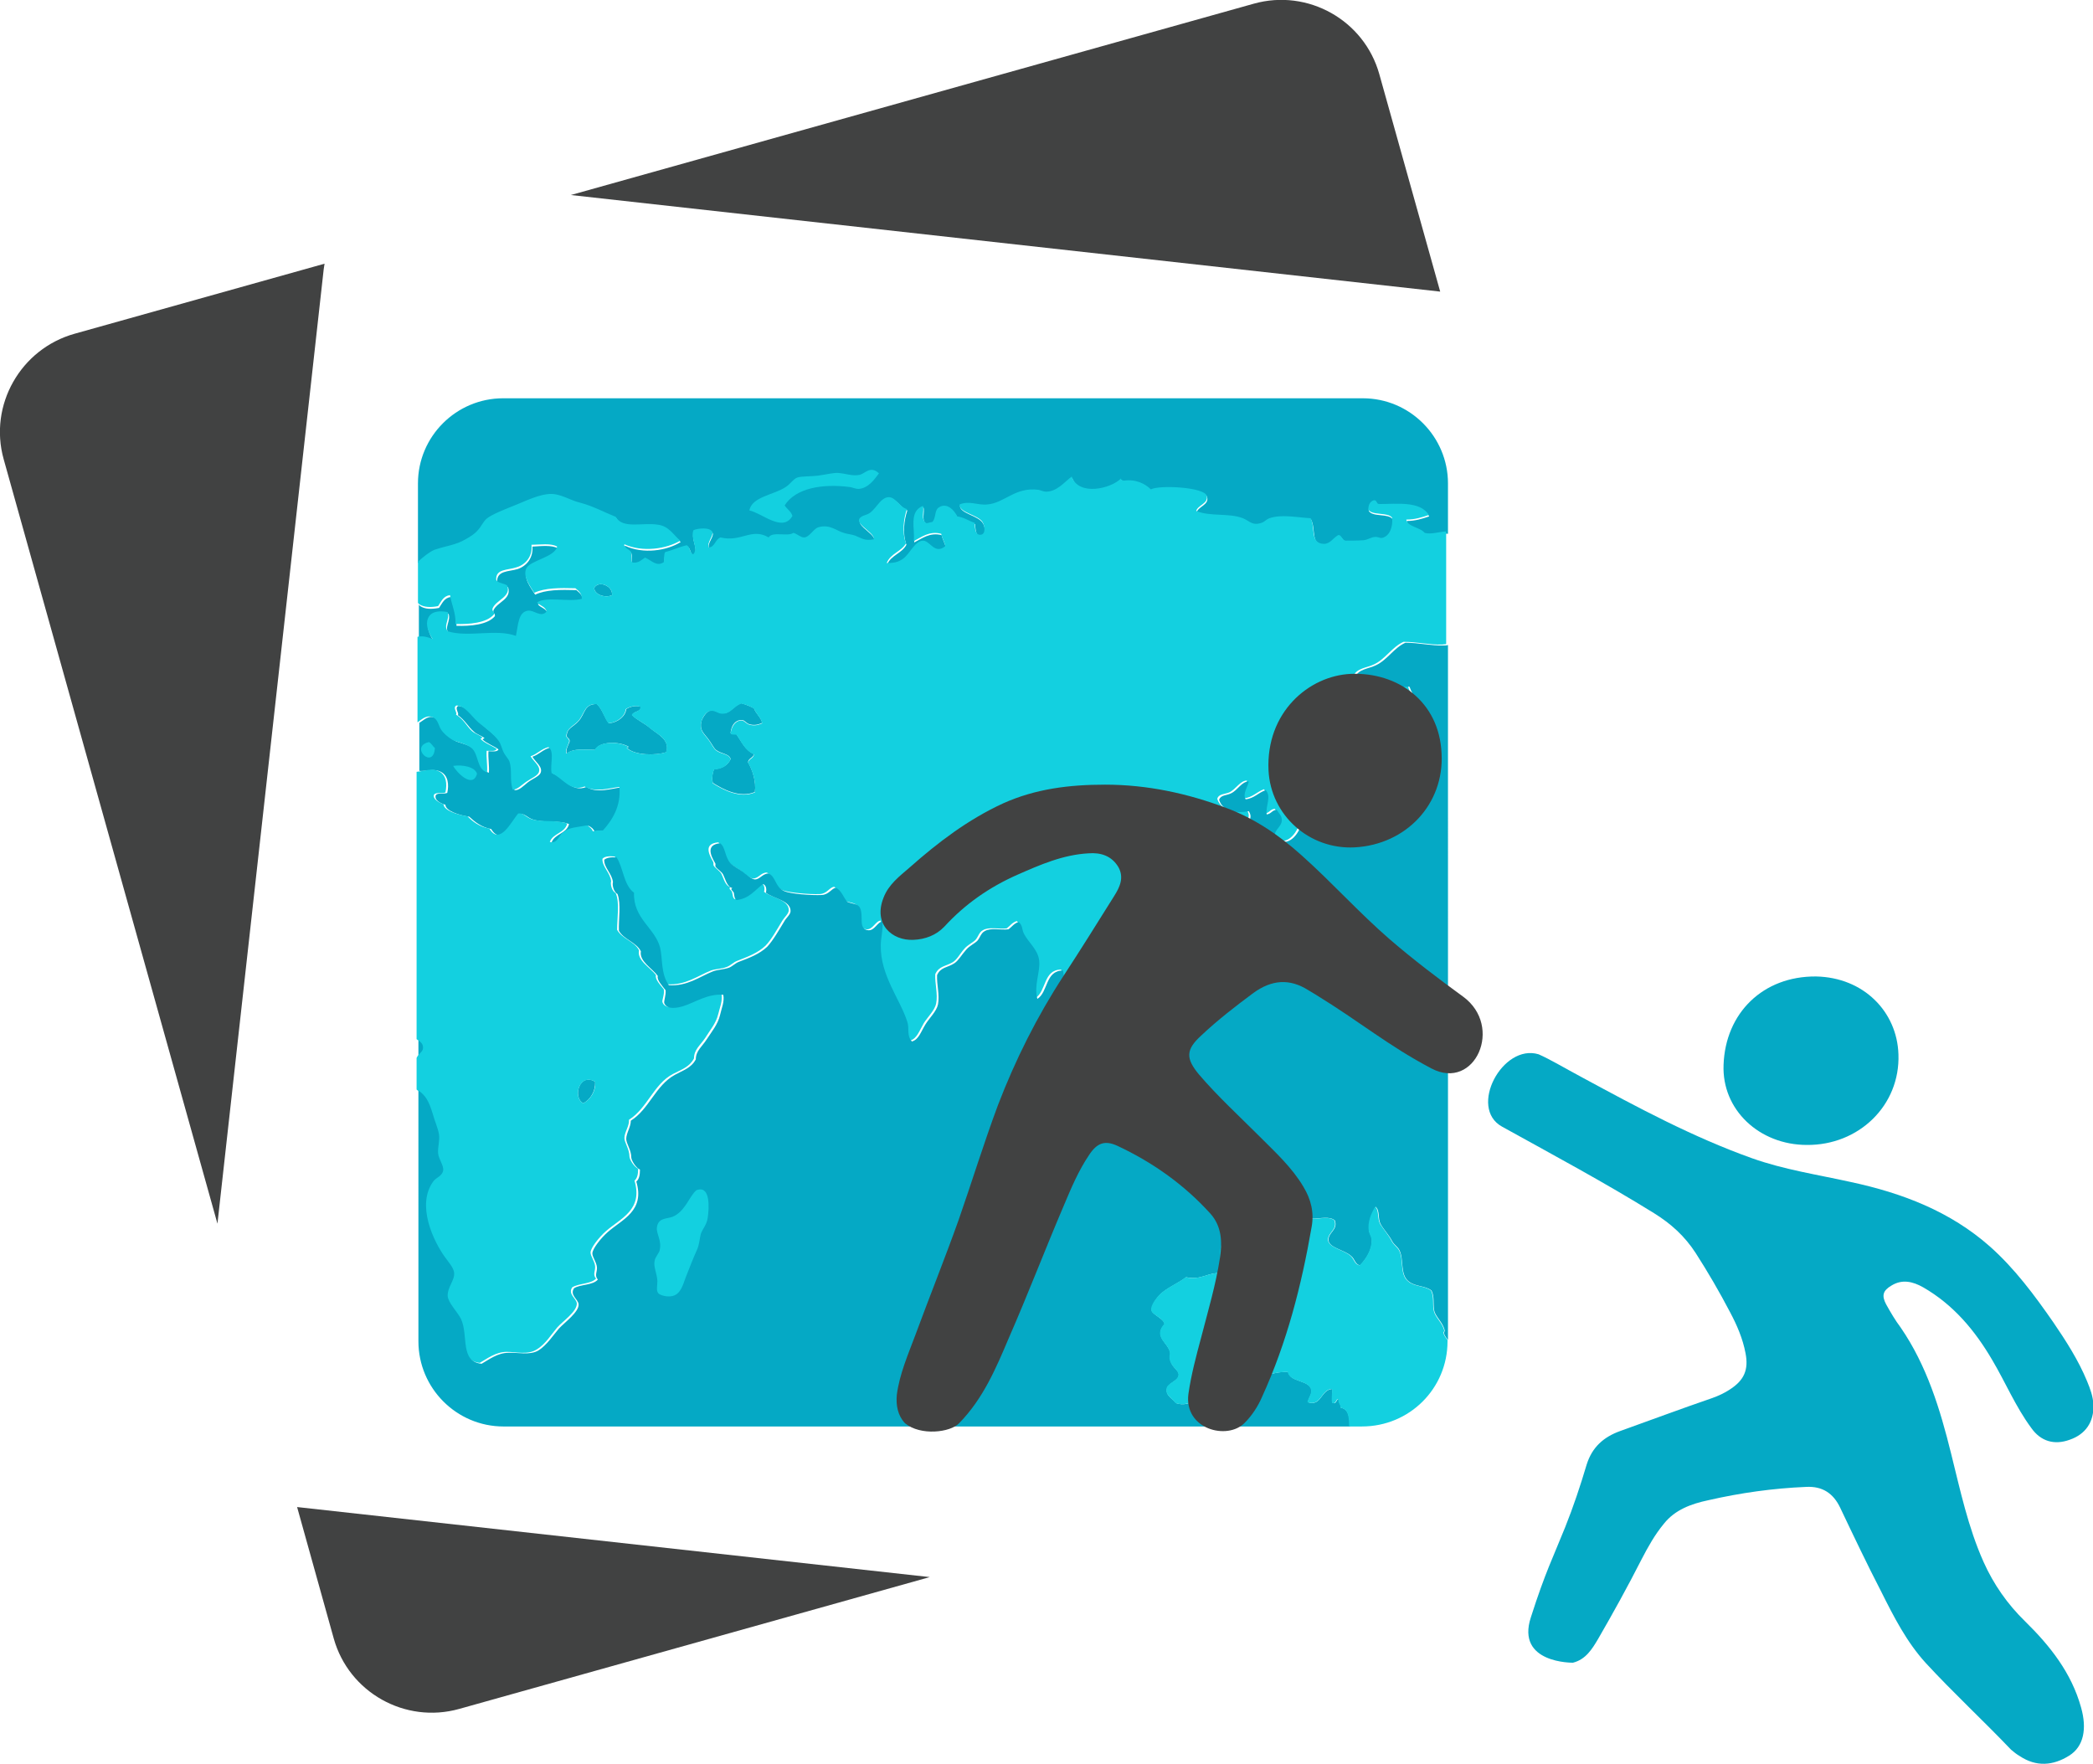<svg xmlns="http://www.w3.org/2000/svg" version="1.1" id="Layer_1" x="0px" y="0px" viewBox="0 0 457.2 385.3">
                                    <g>
                                        <g>
                                            <g id="logo">
                                                <g>
                                                    <g>
                                                        <path className="st0" fill="#414242" d="M314.6,63.7l-13.3-47.5c-3.3-11.8-15.6-18.7-27.4-15.4L124.7,42.6L314.6,63.7z"/>
                                                    </g>
                                                    <g>
                                                        <path className="st0" fill="#414242" d="M70.7,58.9c0.1-0.5,0.1-0.9,0.2-1.3L16.3,72.9C4.5,76.2-2.5,88.5,0.8,100.3l46.7,167L70.7,58.9z"/>
                                                    </g>
                                                    <g>
                                                        <path className="st0" fill="#414242"  d="M64.9,329.2l8,28.7c3.3,11.8,15.6,18.7,27.4,15.4l102.8-28.8L64.9,329.2z"/>
                                                    </g>
                                                </g>
                                                <g>
                                                    <g>
                                                        <g>
                                                            <path className="st1" fill="#05A9C5" d="M96.3,168.6c1.6,0.8,1.8,2.8,1.4,4.6c-0.7,0.3-2.1-0.1-2.5,0.5c-0.4,1.1,1.1,1.8,2.1,2.1
                                                        c0,1.3,3,2.3,5.2,2.6c1.3,1.2,2.7,2.3,4.8,2.7c2.3,3.8,4.8-1.6,6.3-3.3c1.1-0.1,1.7,0.9,2.8,1.2c2.4,0.8,5.5,0.1,7.9,1
                                                        c-0.5,2.1-3.1,2.1-3.8,4c1.6,0.6,2-1.3,2.9-2.1c1.4-1,3.2-1,5.2-1.5c0.6,0.3,1.1,0.7,1.3,1.3c0.6-0.2,1.3-0.3,2.2-0.2
                                                        c2-2.2,4-5.3,3.6-9.5c-2,0.2-5.3,1.4-7.6-0.1c-3.2,1.3-4.9-2-7.2-2.9c-0.4-1.8,0.7-4.8-0.7-5.7c-1.6,0.4-2.4,1.5-3.9,2
                                                        c0.7,1.2,2.3,2.2,1.8,3.5c-0.3,0.8-1.8,1.3-2.8,2.1c-1,0.8-1.9,1.8-2.9,1.7c-0.7-2.1-0.1-4.3-0.7-6.1
                                                        c-0.2-0.6-0.9-1.3-1.2-1.9c-0.5-1-0.6-2-1.2-2.7c-1-1.3-2.9-2.6-4.4-4c-1.6-1.4-2.8-3.6-4.8-3.7c-0.9,0.5,0.3,1.6-0.1,2
                                                        c1.6,1.1,2.2,2.5,3.5,3.6c0.6,0.6,1.5,0.8,2.3,1.4c0.1,0.1-0.4,0.2-0.4,0.3c0.7,0.8,2.6,1.5,3.5,2.2c-0.3,0.6-1.3,0.4-2.2,0.4
                                                        c-0.1,1.6,0.2,3,0.1,4.7c-2.3-0.7-1.8-4-3.4-5.3c-1.2-1-3.3-1.2-4.2-1.8c-1-0.6-2-1.6-2.5-2.3c-0.6-1-0.8-2.7-2.5-2.8
                                                        c-1,0-1.8,0.8-2.6,1.3v10.5C93.4,168.5,94.7,167.8,96.3,168.6z"/>
                                                            <path className="st1" fill="#05A9C5" d="M92.8,228.9c0.1-1-0.6-1.4-1.4-2v4.1c0,0,0,0,0,0C91.7,230.3,92.8,229.6,92.8,228.9z"/>
                                                            <path className="st1" fill="#05A9C5" d="M95,120.4c2.5-0.9,4.6-1,6.8-2.3c0.9-0.5,1.9-1.1,2.6-1.9c0.7-0.7,1.1-1.9,2-2.6c1.3-1,4.5-2.2,6.6-3.1
                                                        c2.4-1,5-2.2,7.2-2.3c2.4-0.1,4.4,1.3,6.6,1.9c3,0.7,5.5,2.2,7.8,3.1c1.5,2.7,5.8,1.2,9.1,1.7c2.5,0.4,3.5,2.3,5,3.5
                                                        c-3,1.9-8.2,2.7-12.2,0.8c-0.3,0.6,1,1.1,1.4,1.6c0.3,0.7-0.2,1.9,0.4,2.4c1.4,0.1,1.9-0.6,2.7-1.1c1.3,0.4,2.5,2.1,4.1,1
                                                        c0.1-0.8,0-1.7,0.3-2.2c1.7-0.4,3.1-1.1,4.7-1.5c0.8,0.3,0.6,1.6,1.4,2c1.3-1.3-0.7-3.6,0.1-5.3c0.9-0.4,3.6-0.8,4.1,0.4
                                                        c0.2,0.9-1.3,2.2-0.8,3.4c1.4-0.2,1.4-1.8,2.6-2.2c4.5,1.2,6.8-2.1,10.5,0c0.8-1.4,4.1-0.1,5.4-1c0.7,0.3,1.5,1.1,2.3,1
                                                        c1.2,0,2-1.8,3.1-2.2c2.5-0.8,4.1,0.8,5.6,1.2c0.9,0.2,1.7,0.3,2.5,0.6c1.5,0.6,2.1,1.2,4.1,0.8c0.3-1.8-6.1-4-1.6-5.4
                                                        c2-0.6,2.9-3.8,4.8-3.8c1.7,0,2.4,2,4,2.6c-0.7,2.1-1.1,5-0.2,7.5c-1,1.9-3.4,2.3-4.2,4.3c1.5,0,2.5-0.3,3.5-0.9
                                                        c1.6-1.1,2.6-4.1,4.5-4c1.5,0,2.4,3.1,4.8,1.2c-0.2-1-0.7-1.7-0.9-2.7c-2.6-0.7-4.4,0.8-6,1.6c0.4-3.1-1.1-6.5,2-7.7
                                                        c0.4,1-0.6,3,0.8,3.8c0.5,0,0.9-0.1,1.3-0.3c0.8-1,0.4-2.4,1.3-3.1c1.7-1.3,3.4,0.7,4.1,1.9c1.5,0.3,2.4,1,3.8,1.4
                                                        c0.1,1.1,0.1,2.8,1.4,2.6c1.1-0.2,0.8-2,0.3-2.8c-1-1.7-5-2.1-5-3.8c2.1-1,3.9,0.1,6,0c3.9-0.3,6-3.9,11.3-3.2
                                                        c0.5,0.1,1.1,0.4,1.6,0.4c2.4,0,4.1-2.2,5.6-3.3c1.5,4.3,8.5,2.7,10.8,0.4c-0.1,0.4,0.3,0.4,0.6,0.5c2.6-0.5,4.7,0.6,5.9,1.9
                                                        c1.8-1,11.8-0.5,12.2,1.4c0.4,1.7-1.9,2-2.3,3.3c3,1.3,7.2,0.4,10.2,1.6c1.5,0.6,2,1.6,4.1,1c0.6-0.2,1.1-0.8,1.7-1
                                                        c2.7-0.9,5.7-0.2,9,0c1.1,2.1-0.2,5.5,2.9,5.6c1.4,0,1.9-1.3,3.1-1.9c0.7-0.2,0.8,1,1.6,1.2c0.1,0,3.2-0.1,4-0.1
                                                        c0.8-0.1,1.7-0.6,2.4-0.7c0.6,0,1.3,0.3,1.6,0.2c1.8-0.4,2.4-2.8,2.2-4.4c-0.9-1.3-4.4-0.4-5.2-1.8c-0.1-1.1,0.4-1.7,1.1-2
                                                        c0.9-0.1,0.5,0.9,1.3,0.8c3.9,0,9.1-0.7,10.8,2.4c-1.5,0.5-3,1-4.9,1c0.1,1.4,3.1,1.7,4,2.9c1.4,0.4,3.4-0.3,5-0.1v-11
                                                        c0-10.2-8.3-18.6-18.6-18.6H109.9c-10.2,0-18.6,8.3-18.6,18.6V123C92.5,121.9,94,120.8,95,120.4z"/>
                                                            <path className="st1" fill="#05A9C5" d="M94.7,140c-0.7-1.1-2-3.5-0.6-5.2c0.8-0.9,2.3-1.1,3.9-0.7c0.5,1.6-1,2.9,0,4.2c4.5,1.4,10.5-0.6,14.9,1
                                                        c0.5-2.4,0.5-5.2,2.6-5.5c1.5-0.2,2.9,1.6,4.1,0.2c-0.2-1.1-1.5-1.2-2.1-2c2.2-1.4,7,0,9.8-0.8c0-1.2-0.7-1.7-1.4-2.3
                                                        c-3.5-0.1-6.7-0.1-9,1c-0.9-1.5-2.7-3.6-1.7-5.4c0.9-1.7,6.2-2.4,6.7-4.7c-1.3-0.8-3.8-0.5-5.6-0.4c0.2,2.4-1.2,4.2-3.2,4.9
                                                        c-2,0.6-4.6,0.3-4.5,2.8c0.5,0.7,1.8,0.7,2.4,1.2c0.8,2.6-2.4,3.2-3.2,5c-0.2,0.7,0.4,0.6,0.3,1.3c-1.6,1.9-5.4,2.2-8.4,2.1
                                                        c0.2-2.4-0.7-4.1-1.2-6.3c-1.5,0.2-1.9,1.4-2.6,2.4c-1.7,0.3-3,0.3-4.1-0.4c-0.1-0.1-0.2-0.2-0.3-0.3v7.4
                                                        C92.2,139.3,93.3,139.4,94.7,140z"/>
                                                            <path className="st1" fill="#05A9C5" d="M127.4,241c1.6-0.8,2.7-2.7,2.6-4.7C126.6,234.2,125,239.7,127.4,241z"/>
                                                            <path className="st1" fill="#05A9C5" d="M133.7,130c0.2-2-2.9-3.3-3.9-1.6C129.8,129.9,132.2,130.7,133.7,130z"/>
                                                            <path className="st1" fill="#05A9C5" d="M161.9,153.6c-1.6,0.5-2.2,2.1-3.9,2.2c-1.2,0-1.7-0.8-2.8-0.6c-0.9,0.2-1.7,1.5-2,2.4
                                                        c-0.4,1.9,0.5,2.5,1.5,3.8c0.7,0.9,1.2,2,1.7,2.4c1.1,0.9,2.9,0.8,3.2,2c-0.6,1.3-1.8,2.1-3.6,2.2c-0.4,0.8-0.5,1.9-0.3,3
                                                        c2.2,1.4,5.9,3.4,9.2,2c0.3-2.3-0.5-4.8-1.5-6.5c0.1-0.9,1.1-0.9,1.3-1.8c-1.9-0.8-2.7-2.7-3.8-4.3c-0.5-0.1-1.3,0.1-1.3-0.4
                                                        c0.2-1.7,1.1-2.8,2.5-2.7c0.6,0,0.9,0.7,1.6,0.9c1.1,0.3,1.9,0.1,2.8-0.3c-0.3-1.3-1.4-2-1.8-3.2
                                                        C163.9,154.3,163,153.9,161.9,153.6z"/>
                                                            <path className="st1" fill="#05A9C5" d="M142.1,159.1c-1.4-1.2-3.1-1.9-4-2.9c0.3-0.9,1.9-0.6,1.9-1.8c-1.1-0.4-2.5,0-3.2,0.5
                                                        c-0.2,1.6-1.8,2.9-3.8,3.1c-1-1.3-1.4-3.1-2.6-4.2c-2.8-0.1-2.6,2.2-4,3.7c-1.1,1.3-2.6,1.5-2.6,3.3c0.1,0.5,0.8,0.5,0.6,1.3
                                                        c-0.3,0.7-0.9,1.8-0.6,2.5c1.6-1.2,3.7-0.8,6.2-0.8c1-1.9,5.2-1.9,7.3-0.7c0,0.2-0.3,0.1-0.3,0.3c1.6,1.6,6.2,1.7,8.6,0.9
                                                        C146.3,161.5,143.8,160.5,142.1,159.1z"/>
                                                            <path className="st2" fill="#13D0E0" d="M311.2,116.4c-0.9-1.2-3.9-1.4-4-2.9c1.9,0,3.4-0.5,4.9-1c-1.8-3.1-7-2.4-10.8-2.4c-0.8,0-0.4-1-1.3-0.8
                                                        c-0.7,0.3-1.1,0.9-1.1,2c0.8,1.4,4.3,0.5,5.2,1.8c0.2,1.7-0.4,4-2.2,4.4c-0.4,0.1-1-0.3-1.6-0.2c-0.7,0-1.5,0.6-2.4,0.7
                                                        c-0.8,0.1-3.9,0.1-4,0.1c-0.8-0.2-0.9-1.4-1.6-1.2c-1.1,0.6-1.7,1.9-3.1,1.9c-3.1-0.1-1.8-3.5-2.9-5.6c-3.3-0.2-6.3-0.9-9,0
                                                        c-0.6,0.2-1.1,0.8-1.7,1c-2.1,0.7-2.6-0.4-4.1-1c-3.1-1.2-7.2-0.3-10.2-1.6c0.4-1.3,2.7-1.6,2.3-3.3
                                                        c-0.5-1.9-10.4-2.4-12.2-1.4c-1.2-1.2-3.3-2.3-5.9-1.9c-0.3-0.1-0.7-0.1-0.6-0.5c-2.3,2.3-9.3,3.9-10.8-0.4
                                                        c-1.6,1.2-3.2,3.3-5.6,3.3c-0.5,0-1.2-0.3-1.6-0.4c-5.2-0.7-7.4,2.9-11.3,3.2c-2,0.2-3.9-0.9-6,0c-0.1,1.8,3.9,2.2,5,3.8
                                                        c0.5,0.8,0.8,2.6-0.3,2.8c-1.3,0.2-1.3-1.4-1.4-2.6c-1.3-0.4-2.3-1.2-3.8-1.4c-0.6-1.3-2.3-3.2-4.1-1.9
                                                        c-0.9,0.7-0.5,2.1-1.3,3.1c-0.4,0.1-0.8,0.2-1.3,0.3c-1.4-0.8-0.4-2.8-0.8-3.8c-3.1,1.3-1.7,4.7-2,7.7c1.6-0.8,3.4-2.3,6-1.6
                                                        c0.2,1,0.7,1.7,0.9,2.7c-2.3,1.9-3.3-1.1-4.8-1.2c-1.9,0-2.9,2.9-4.5,4c-1,0.7-2,0.9-3.5,0.9c0.8-2.1,3.2-2.5,4.2-4.3
                                                        c-0.9-2.5-0.5-5.4,0.2-7.5c-1.7-0.5-2.4-2.6-4-2.6c-2,0.1-2.9,3.2-4.8,3.8c-4.6,1.4,1.8,3.6,1.6,5.4c-2,0.4-2.6-0.2-4.1-0.8
                                                        c-0.8-0.3-1.6-0.3-2.5-0.6c-1.5-0.4-3.1-2-5.6-1.2c-1.1,0.4-1.9,2.2-3.1,2.2c-0.7,0-1.5-0.8-2.3-1c-1.2,0.9-4.6-0.4-5.4,1
                                                        c-3.7-2.2-6,1.1-10.5,0c-1.2,0.4-1.2,2.1-2.6,2.2c-0.4-1.2,1.1-2.5,0.8-3.4c-0.5-1.1-3.2-0.8-4.1-0.4
                                                        c-0.8,1.7,1.2,4.1-0.1,5.3c-0.8-0.4-0.6-1.6-1.4-2c-1.7,0.4-3.1,1.1-4.7,1.5c-0.3,0.5-0.2,1.4-0.3,2.2c-1.6,1.1-2.8-0.5-4.1-1
                                                        c-0.8,0.5-1.3,1.2-2.7,1.1c-0.5-0.4-0.1-1.7-0.4-2.4c-0.4-0.5-1.7-1-1.4-1.6c4,1.8,9.2,1,12.2-0.8c-1.5-1.2-2.4-3.2-5-3.5
                                                        c-3.3-0.5-7.6,1-9.1-1.7c-2.3-0.9-4.8-2.3-7.8-3.1c-2.2-0.5-4.2-2-6.6-1.9c-2.2,0.1-4.8,1.3-7.2,2.3c-2.2,0.9-5.4,2.1-6.6,3.1
                                                        c-0.8,0.7-1.2,1.8-2,2.6c-0.7,0.8-1.7,1.4-2.6,1.9c-2.2,1.3-4.2,1.4-6.8,2.3c-1,0.4-2.4,1.5-3.6,2.6v9
                                                        c0.1,0.1,0.2,0.2,0.3,0.3c1.1,0.7,2.5,0.7,4.1,0.4c0.7-1,1.1-2.2,2.6-2.4c0.4,2.2,1.3,4,1.2,6.3c3,0.1,6.8-0.2,8.4-2.1
                                                        c0.2-0.6-0.5-0.6-0.3-1.3c0.8-1.9,4.1-2.5,3.2-5c-0.7-0.5-2-0.5-2.4-1.2c-0.2-2.5,2.5-2.1,4.5-2.8c2-0.6,3.5-2.5,3.2-4.9
                                                        c1.8,0,4.3-0.4,5.6,0.4c-0.5,2.3-5.8,3-6.7,4.7c-0.9,1.8,0.8,3.9,1.7,5.4c2.3-1.1,5.6-1.1,9-1c0.7,0.6,1.4,1.1,1.4,2.3
                                                        c-2.8,0.8-7.7-0.6-9.8,0.8c0.6,0.7,1.9,0.9,2.1,2c-1.3,1.4-2.7-0.4-4.1-0.2c-2.1,0.3-2.1,3.1-2.6,5.5
                                                        c-4.4-1.6-10.4,0.4-14.9-1c-1-1.3,0.5-2.6,0-4.2c-1.6-0.3-3.1-0.2-3.9,0.7c-1.4,1.7-0.1,4.1,0.6,5.2c-1.4-0.6-2.4-0.7-3.3-0.5
                                                        v18.7c0.8-0.6,1.6-1.3,2.6-1.3c1.8,0.1,1.9,1.8,2.5,2.8c0.5,0.8,1.5,1.7,2.5,2.3c0.9,0.5,3,0.8,4.2,1.8
                                                        c1.6,1.3,1.1,4.7,3.4,5.3c0.1-1.7-0.2-3.1-0.1-4.7c0.9,0,1.9,0.2,2.2-0.4c-1-0.7-2.9-1.4-3.5-2.2c-0.1-0.1,0.4-0.2,0.4-0.3
                                                        c-0.7-0.6-1.6-0.8-2.3-1.4c-1.2-1.1-1.8-2.6-3.5-3.6c0.4-0.4-0.8-1.5,0.1-2c2,0.1,3.2,2.3,4.8,3.7c1.6,1.3,3.4,2.6,4.4,4
                                                        c0.6,0.8,0.7,1.8,1.2,2.7c0.3,0.6,1,1.3,1.2,1.9c0.6,1.8,0,4,0.7,6.1c1,0,1.9-1,2.9-1.7c1-0.7,2.5-1.3,2.8-2.1
                                                        c0.5-1.3-1.1-2.3-1.8-3.5c1.5-0.5,2.3-1.6,3.9-2c1.4,0.9,0.3,3.9,0.7,5.7c2.3,0.9,4,4.2,7.2,2.9c2.4,1.4,5.6,0.3,7.6,0.1
                                                        c0.4,4.2-1.6,7.3-3.6,9.5c-0.8,0-1.5,0-2.2,0.2c-0.2-0.6-0.7-1-1.3-1.3c-2.1,0.4-3.9,0.4-5.2,1.5c-0.9,0.7-1.3,2.6-2.9,2.1
                                                        c0.7-1.9,3.3-1.9,3.8-4c-2.5-0.9-5.6-0.2-7.9-1c-1.1-0.4-1.7-1.4-2.8-1.2c-1.5,1.7-4,7.1-6.3,3.3c-2.2-0.4-3.6-1.5-4.8-2.7
                                                        c-2.2-0.3-5.2-1.3-5.2-2.6c-1-0.4-2.4-1.1-2.1-2.1c0.4-0.6,1.8-0.2,2.5-0.5c0.4-1.9,0.2-3.8-1.4-4.6c-1.6-0.8-2.9-0.1-4.9,0.1
                                                        V227c0.8,0.5,1.5,1,1.4,2c0,0.7-1.1,1.3-1.4,2.1c0,0,0,0,0,0v6.9c1.6,1.2,2.3,2.4,3.1,5c0.4,1.5,1.3,3.3,1.4,4.6
                                                        c0.2,1.3-0.3,2.8-0.2,4.1c0.2,1.3,1.4,2.7,1.1,3.8c-0.2,1.1-1.5,1.4-2.1,2.3c-3.9,5.2,0.1,13.3,2.5,16.6c0.7,1,1.9,2.3,2,3.4
                                                        c0.2,1.6-1.5,3.2-1.4,5.1c0.1,1.5,2.1,3.4,2.9,5c1.7,3.7-0.2,9.3,4.5,9.8c1.6-0.9,3.5-2.4,5.9-2.4c2,0,4.6,0.7,6.5-0.5
                                                        c1.9-1.1,3.3-3.4,4.5-4.8c1.1-1.3,4.4-3.5,4.3-5.3c-0.1-1.1-2-2-1-3.5c1.5-0.9,4.1-0.7,5.2-1.9c-0.8-0.9-0.1-1.7-0.2-2.7
                                                        c-0.1-1.1-1-2.2-1-3c0-1,1.9-3.4,3.4-4.7c3.2-2.8,8.1-4.6,6.2-11c0.6-0.5,0.8-1.4,0.8-2.6c-1-0.5-1.9-2.1-1.9-2.7
                                                        c0-1.6-1.1-3-1.1-4c0-1.3,1.1-2.6,1-4c4-2.5,5.4-7.8,9.6-10c1.9-1,3.6-1.5,4.6-3.4c0-1.9,1.3-2.8,2.4-4.4
                                                        c1.1-1.8,2.4-3.2,2.9-5.3c0.3-1.3,1-2.9,0.7-4.4c-3.3-0.3-6.1,1.8-8.8,2.5c-1.1,0.3-3.5,1-4.1-0.7c-0.1-0.5,0.5-1.7,0.3-2.8
                                                        c-0.7-0.9-2-2.2-1.7-3.1c-1.3-1.7-4.2-3.2-3.7-5.4c-1-2-3.7-2.5-4.8-4.5c0-2.5,0.6-6-0.3-8c-0.9-0.5-1.2-2-1-2.6
                                                        c-0.2-1.9-2-3.2-1.9-4.9c0.5-0.6,1.6-0.6,2.7-0.5c1.5,2.4,1.5,6,3.8,7.7c-0.2,5.7,4.6,7.7,5.7,12c0.6,2.6,0.1,5.7,1.9,8.2
                                                        c4,0.3,6.8-1.9,9.6-3c1.1-0.4,2.3-0.3,3.5-0.8c0.8-0.3,1.4-1,2.2-1.3c2.3-0.9,4.5-1.7,6.2-3.3c1.3-1.3,2.6-3.7,3.7-5.5
                                                        c0.5-0.8,1.4-1.5,1.4-2.3c0-2.3-3.8-2.7-5.4-4c0.2-0.7,0.1-1.6-0.6-1.9c-1.8,1.3-3.1,3.2-5.8,3.5c-0.5-0.3-0.4-1-0.6-1.6
                                                        c-0.2-0.4-0.9-0.7-0.3-1c-1.2-0.3-1.5-1.9-2-2.9c-0.4-0.7-1.3-1.2-1.7-1.8c-0.1-0.2,0-0.5-0.1-0.8c-1-1.8-2.1-4,1.1-4.3
                                                        c1.1,0.8,0.9,3,2.3,4.4c0.6,0.6,1.8,1.2,2.6,1.8c0.8,0.7,2.1,1.7,2.7,1.7c1.2,0,1.7-1.3,3-1.3c1.6,0.7,1.4,2.9,3.3,3.8
                                                        c1.4,0.6,6,1,8.3,0.9c1.6-0.1,2-1.4,3.1-1.6c1.3,0.7,1.6,2.1,2.5,3.1c1.1,0.5,2.3,0.3,2.8,1.4c0.8,1.7-0.5,4.6,1.8,4.8
                                                        c1.4,0.1,2-1.9,3.1-1.9c0.1,1.9-0.4,3.5-0.4,5.2c-0.1,6.6,4.3,11.7,5.8,16.7c0.5,1.5-0.2,3,1,4.3c1.5-0.4,2-2.1,3-3.8
                                                        c0.8-1.3,2.4-2.8,2.7-4.3c0.4-2.1-0.3-4.3-0.2-6.4c0.8-1.8,2.3-1.7,3.8-2.6c1-0.6,1.6-1.9,2.6-3c0.7-0.8,1.8-1.3,2.4-1.9
                                                        c0.6-0.7,0.8-1.7,1.6-2.1c1.3-0.8,3.4-0.2,5.2-0.4c0.7-0.5,1.2-1.3,2.2-1.6c0.9,0.7,0.6,1.5,1.1,2.4c1,2.1,3,3.5,3.4,6
                                                        c0.3,2.5-1.2,5.4-0.4,8.4c2.4-1.5,1.7-6.2,5.6-6.2c0.8,3.6-0.7,10,2.4,12c0.8-1.8,1.3-3.7,1.8-5.6c4.3,2,5.3,6.9,6.4,11.6
                                                        c1.5-1.4,2.8-3.6,3.4-5.5c1.3-0.9,3.1-0.4,4.1-1.5c1.1-1.2,0.5-3.2,1.4-4.8c0-1.5-1.2-2.3-1.8-3.1c-0.5-0.7-0.4-1.3-0.9-2.2
                                                        c-0.9-1.8-3.2-2.7-3.4-4.7c0,0.2,0.5-0.6,0-0.8c0.7-0.9,1.4-1.1,2.1-1.8c0.2-0.2,1.1-1.9,2.2-1.8c2.9,0.4-1,4.4-0.6,6.4
                                                        c0.1,0.5,0.3,1.4,1.4,1.5c1.7,0.1,1.7-2.2,2.8-3.2c-1.1-1.1-1.4-4,0.9-4.4c0.6-0.1,1.4,0.3,2,0.3c2.2,0,5-0.9,6.6-2
                                                        c1.2-0.8,1.8-2.1,2.8-3.2c2.1-2.2,5.6-4.1,6.6-6.9c-1.1-1.4,0.5-4.2-0.4-5.3c-1.5-2-1.8-3.7-3.2-5.8c1.8-0.7,5.6-1.4,4-4
                                                        c-2.7,0.5-5.7,0.1-6.5-2.5c0.3-1.1,1.6-1,2.6-1.4c1.5-0.7,2.4-2.6,3.9-2.6c-0.3,1.2-1.4,2.7-0.7,3.9c1.9-0.2,2.8-1.4,4.4-2
                                                        c1.3,1.6-0.1,3.4,0.2,5.3c1-0.1,1.2-1,2.2-1c0.6,1.1,1.1,1.2,1.1,2.3c0,1.3-1.6,2.1-1.5,3.2c0.1,0.6,1,1.4,1.8,1.5
                                                        c2.3,0.2,4.3-3.1,4.3-5.9c-1.5-1.2-1.9-2.6-2.3-4.5c0.7-0.4,1.7-0.5,2.4-1c0.3-2.9,3.1-3.1,4.6-4.8c2.6,2.6,4.2,0,5.7-1.3
                                                        c2.5-2.2,6.8-4.8,8-7.6c-0.1-1.7,1.2-3.2,1.7-4.8c0-0.5-0.4-1.5,0.1-1.9c2.1,3-2.2,10.9,2.6,11.9c0.5-1.4-0.5-3,0-4.4
                                                        c0.2-0.7,1.1-0.9,1.4-1.5c0.1-0.2,0-0.7,0.1-1.1c0.2-1.5-0.3-2.7-1.8-4c0.6-0.4,1-1,1.4-1.7c-0.3-0.3-0.4-0.8-0.6-1.3
                                                        c-1.2,0-2.4,0-3.2,0.5c-0.7-2.8-3.6-0.7-5.6-1.1c-0.4-0.4-0.3-1.1-0.4-1.7c-1,0.2-2,1.6-2.7,0.2c0.8-1.8,3-1.8,4.6-2.6
                                                        c2.5-1.2,3.9-3.8,6.4-4.9c2.9,0,5.8,0.7,8.4,0.6c0.3,0,0.6-0.1,0.9-0.1v-24.6C314.6,116.1,312.6,116.8,311.2,116.4z
                                                         M127.4,241c-2.4-1.3-0.8-6.7,2.6-4.7C130.2,238.3,129,240.2,127.4,241z M133.7,130c-1.5,0.7-3.9-0.1-3.9-1.6
                                                        C130.8,126.7,133.9,128,133.7,130z M145.5,164.3c-2.4,0.8-6.9,0.7-8.6-0.9c0.1-0.2,0.3-0.1,0.3-0.3c-2.1-1.2-6.4-1.2-7.3,0.7
                                                        c-2.4,0-4.6-0.4-6.2,0.8c-0.3-0.7,0.4-1.8,0.6-2.5c0.2-0.7-0.5-0.8-0.6-1.3c0.1-1.8,1.5-2.1,2.6-3.3c1.4-1.5,1.3-3.8,4-3.7
                                                        c1.3,1.1,1.6,2.9,2.6,4.2c2-0.2,3.6-1.5,3.8-3.1c0.7-0.5,2.1-0.9,3.2-0.5c0,1.2-1.6,0.9-1.9,1.8c0.9,1,2.6,1.6,4,2.9
                                                        C143.8,160.5,146.3,161.5,145.5,164.3z M163.7,158.3c-0.7-0.2-1-0.8-1.6-0.9c-1.3-0.1-2.2,1-2.5,2.7c0,0.5,0.8,0.3,1.3,0.4
                                                        c1.1,1.6,1.8,3.4,3.8,4.3c-0.1,0.9-1.1,0.9-1.3,1.8c1,1.7,1.8,4.2,1.5,6.5c-3.3,1.4-7-0.6-9.2-2c-0.2-1-0.1-2.1,0.3-3
                                                        c1.8-0.1,2.9-0.9,3.6-2.2c-0.3-1.3-2.1-1.1-3.2-2c-0.6-0.5-1-1.5-1.7-2.4c-1-1.3-1.9-1.9-1.5-3.8c0.2-0.9,1-2.3,2-2.4
                                                        c1.1-0.2,1.6,0.7,2.8,0.6c1.7-0.1,2.3-1.6,3.9-2.2c1.1,0.2,2,0.6,2.8,1.1c0.5,1.2,1.5,1.9,1.8,3.2
                                                        C165.6,158.4,164.8,158.6,163.7,158.3z"/>
                                                        </g>
                                                        <g>
                                                            <path className="st3" fillRule="evenodd" clipRule="evenodd" fill="#13D0E0" d="M192,103.4c-0.9,1.2-2.3,3.3-4.5,3.4c-0.6,0-1.2-0.3-1.8-0.4c-6-0.8-11.9,0.2-14.3,4
                                                        c0.5,0.8,1.4,1.3,1.7,2.3c-2.1,3.7-6.6-0.6-9.4-1.2c0.5-3,5.4-3.4,7.9-5.1c1-0.6,1.7-1.8,2.6-2.1c1-0.3,2.8-0.2,4.5-0.4
                                                        c1.5-0.2,3.1-0.6,4.2-0.6c1.9,0.1,3.3,0.8,5,0.4C189.1,103.3,190.2,101.7,192,103.4z"/>
                                                        </g>
                                                        <g>
                                                            <path className="st3" fillRule="evenodd" clipRule="evenodd" fill="#13D0E0" d="M307.1,167c1.8-0.3,3.9,0.4,4.2,1.9c-0.3,0.9-1,0.7-2.4,0.8c-3.2,0.2-7.5,2.1-8.5-0.1
                                                        c0.4-1.2,1.7-1.3,2.7-1.7C303.2,165.2,306.8,164.7,307.1,167z"/>
                                                        </g>
                                                        <g>
                                                            <path className="st3" fillRule="evenodd" clipRule="evenodd" fill="#13D0E0" d="M302.6,170.8c-0.2,1.4,1.7,3,1.7,5.1c-0.3,0.7-1.4,0.6-1.7,1.3c0.2,1.4-0.1,2.4-0.2,3.9
                                                        c-1.9,1-3.9,2-6.1,2.7c-0.4,1.3-2.7,2.3-3.7,0.8c-0.8,1.8-2.5,2.3-4.5,1.2c-0.8,0.3-0.4,1.7-0.6,2.2c-2.4,2-3.9-1.3-3.8-3.6
                                                        c1.8-0.9,3.7-1.8,5-3.4c1.8,0.1,3,0.9,4.4,0.7c1.7-0.3,3-2.4,4.9-2.3c1.9-0.8,2.2-5.1,2.8-7.4
                                                        C301,171.4,301.7,170.7,302.6,170.8z"/>
                                                        </g>
                                                        <g>
                                                            <path className="st3" fillRule="evenodd" clipRule="evenodd" fill="#13D0E0" d="M95,163.4c-0.3,4.9-5.7-0.3-1.3-1.3C94.3,162.4,94.5,163,95,163.4z"/>
                                                        </g>
                                                        <g>
                                                            <path className="st3" fillRule="evenodd" clipRule="evenodd" fill="#13D0E0" d="M104.2,169c-0.9,3.4-4.5-0.3-5.2-1.7C101.1,167,103.7,167.5,104.2,169z"/>
                                                        </g>
                                                        <g>
                                                            <path className="st3" fillRule="evenodd" clipRule="evenodd" fill="#13D0E0" d="M271.1,199.2c0,2.1-0.4,4.6-2.9,4.9C267.5,202,268.8,199.3,271.1,199.2z"/>
                                                        </g>
                                                        <g>
                                                            <path className="st3" fillRule="evenodd" clipRule="evenodd" fill="#13D0E0" d="M272.3,213.6c-1.1,1.1-3.2,1.9-2.5,4c1.5-0.3,3,0.4,4.6,0.9c-0.3,1.8-2,1-3.2,1.6c-1.7,0.8-2.8,4.1-5,4
                                                        c0.6-1.8,2.2-2.5,3.3-3.8c-0.7-2-3.5-2.8-3.1-5c0.3-1.9,3.9-1.8,3.4-4.7C271.4,210.8,272.5,211.6,272.3,213.6z"/>
                                                        </g>
                                                        <g>
                                                            <path className="st3" fillRule="evenodd" clipRule="evenodd" fill="#13D0E0" d="M274.1,224.2c-0.8-1.9,1.8-3.6,2.8-1.9C277.6,223.7,275.7,225.2,274.1,224.2z"/>
                                                        </g>
                                                        <g>
                                                            <path className="st3" fillRule="evenodd" clipRule="evenodd" fill="#13D0E0" d="M273.8,226.6c-1.4-0.1-2.8-0.2-4-0.5c-0.4-1.4,0.6-3.4,2.5-2.5C272.8,224.6,273.4,225.2,273.8,226.6z"/>
                                                        </g>
                                                        <g>
                                                            <path className="st3" fillRule="evenodd" clipRule="evenodd" fill="#13D0E0" d="M242.1,240.1c-0.3,0.2-0.8,0.3-1,0.6c-1.5-1.2-3-1.8-4-3.3c-2.1-3.1-1.4-8.3-4.7-10.1
                                                        c-0.3-1.1-0.3-2.4,0.5-3.1c1.9,0.5,2.4,2.2,3.5,3.3c-0.1,0.2-0.3,0.1-0.3,0.3c0.6,0.9,1.1,1.8,2.2,2.3
                                                        C239.9,233.2,240.5,236.7,242.1,240.1z"/>
                                                        </g>
                                                        <g>
                                                            <path className="st3" fillRule="evenodd" clipRule="evenodd" fill="#13D0E0" d="M204.5,223.4c1.2,0.6,1.2,2.6,1.3,3.7c0.1,1.3-0.4,5.1-2.2,4.7c-1.8-0.3-0.7-7.8,0.6-8.4
                                                        C204.3,223.4,204.4,223.4,204.5,223.4z"/>
                                                        </g>
                                                        <g>
                                                            <path className="st3" fillRule="evenodd" clipRule="evenodd" fill="#13D0E0" d="M275.4,227c1.1,0.5,1.5,1.6,2.2,2.5c-0.7,1.9-1.2,3.9-4,3.6c-0.4-0.5-0.6-1.2-0.9-1.8
                                                        c-0.9-0.5-2.6-0.5-3.8-0.8c0.2-2.1,2.9-2.9,4.6-1.7C274.5,228.6,274.7,227.6,275.4,227z"/>
                                                        </g>
                                                        <g>
                                                            <path className="st3" fillRule="evenodd" clipRule="evenodd" fill="#13D0E0" d="M262.6,231c-0.3,1.2,0.9,2.6,0.3,3.2c0.4,0.4,1.3,0.1,1.8,0.1c-0.2,1.4-1.8,1-2.1,2.1
                                                        c-0.5,1.5,1.2,3.4,1.3,4.9c-0.5,2.3-2.7,2.2-3.3,3.9c-0.5,1.2,0.3,3.3-0.7,4.5c-1.8,0.5-3.3-0.3-4.8-0.5
                                                        c-0.7-0.1-1.5,0.1-2-0.1c-3.6-1.1-4.7-6.3-4-10.1c1,0.2,1.4,0.9,2.3,1.2c0.7-0.5,0.6-1.6,1.3-2.1c0.7-0.5,1.8-0.4,2.5-0.8
                                                        c0.9-0.5,1-1.8,1.9-2.4c1.3-0.8,2.1,0.1,3.4-0.6c-0.1-0.7-0.4-1-0.4-1.8C260.7,231.7,261.1,230.7,262.6,231z"/>
                                                        </g>
                                                        <g>
                                                            <path className="st3" fillRule="evenodd" clipRule="evenodd" fill="#13D0E0" d="M229.8,232.2c0,0.2-0.3,0.1-0.3,0.3c1.1,0.4,1.7,1.3,2.4,2c0.7-0.1,0.6,0.4,1.1,0.4
                                                        c0.7,0.8,1.4,1.6,2.2,2.3c0.2,0.3-0.1,0.6,0.3,0.9c1.3,1.8,3.4,2.5,4.8,4.2c1,1.2,1.5,3.3,4.2,3.5c0.8,1.5-1.1,2.3-1.3,3.7
                                                        c-0.3,1.2,0.5,3-0.9,3.9c-1.1,0-1-1.1-1.6-1.7c-1.4-1.2-3.8-1.3-5.4-2.4c-1.4-2.6-0.8-5.5-1.4-8.1c-1-3.9-5.8-5.5-6.7-9.3
                                                        C228.1,231.4,228.9,231.9,229.8,232.2z"/>
                                                        </g>
                                                        <g>
                                                            <path className="st3" fillRule="evenodd" clipRule="evenodd" fill="#13D0E0" d="M280.3,240.1c1.2,1.7,0.2,5.1-2.1,5.2C277.4,243.3,278.7,240.8,280.3,240.1z"/>
                                                        </g>
                                                        <g>
                                                            <path className="st3" fillRule="evenodd" clipRule="evenodd" fill="#13D0E0" d="M274.6,241.4c0.5,2.4-10.6,3.4-7.8,0.1C269.7,242.4,271.4,241.2,274.6,241.4z"/>
                                                        </g>
                                                        <g>
                                                            <path className="st3" fillRule="evenodd" clipRule="evenodd" fill="#13D0E0" d="M285.7,244.3c0.7,0.4,0.1,1.3,0.9,1.8c1.7,0,2.8,0.6,3.9,1.1c2.3-0.5,5-0.4,7.1,0.3
                                                        c0.9,0.3,1.6,1.2,2.6,1.9c1.1,0.7,3.3,1.2,2.7,1.5c2.1,1.3,3.2,3.5,5.4,4.8c-0.1,4,4.9,4.9,4.4,9c-3.7,0-5.7-2.9-6.7-5.8
                                                        c-3.6-1.7-4.1,4-6.2,3.9c-1.7,0-2-2.2-2.7-3.4c-1.3-0.2-2.2,0.1-3.5,0c0-1.2,0.9-1.6,2.1-1.6c-0.7-3.1-3.1-4.8-6.7-5.3
                                                        c-0.3-0.3-0.2-0.9-0.6-1.1c-1.3-0.2-2.5,0.5-3.5,0c-0.1-1.8,1.3-2.2,1.7-3.5c-0.8-0.9-2.9-0.7-3.9-1.4
                                                        C283.3,245.3,284.2,244.4,285.7,244.3z"/>
                                                        </g>
                                                        <g>
                                                            <path className="st3" fillRule="evenodd" clipRule="evenodd" fill="#13D0E0" d="M271.4,245.5c0.1,0.3,0.1,0.7,0.3,0.8c-0.5,0.8-2,0.9-3.2,0.5c-0.2,1,1.4,1.5,2,2.3c-0.6,0.9,1,2.4,0.8,4
                                                        c-2.8,0.5-3.4-2.1-3.6-4.2c-1.7,0-1.8,1.8-3.7,1.5c-0.5-1.7,1-3.9,1.4-5.7C267,245.8,269.5,244.6,271.4,245.5z"/>
                                                        </g>
                                                        <g>
                                                            <path className="st3" fillRule="evenodd" clipRule="evenodd" fill="#13D0E0" d="M244.5,252.5c0.3,0.4,0.3,1.3,0.9,1.8c1.4,0.2,2.8,0.4,3.8,1c0.6-0.1,1-0.4,1.5-0.6
                                                        c2.2,1,6.5,0.3,6.3,3.4c-2.6,0.1-7,0.1-7.9-2.3c-1.8,0.9-6.2,0.7-6.4-1.4C242.6,253.7,243,252.4,244.5,252.5z"/>
                                                        </g>
                                                        <g>
                                                            <path className="st3" fillRule="evenodd" clipRule="evenodd" fill="#13D0E0" d="M276.2,259c-0.5,1.7-3.6,2.6-5.3,3C270.8,259.8,274.3,256,276.2,259z"/>
                                                        </g>
                                                        <g>
                                                            <path className="st3" fillRule="evenodd" clipRule="evenodd" fill="#13D0E0" d="M266,260.9c-0.4,0.4-0.6,0.7-1,0.7C261.9,261.7,265.4,257.3,266,260.9z"/>
                                                        </g>
                                                        <g>
                                                            <path className="st1" fill="#05A9C5" d="M292.9,307.5c0.1-0.8-0.6-1-0.4-1.9c-0.7,0-0.4,1.1-1.4,0.9c-0.2-0.9-0.1-2.1,0-3.1
                                                        c-2.6,0.1-2.4,3.9-5.4,2.9c0.2-1.1,0.9-1.7,0.8-2.6c-0.3-2.3-4.7-1.7-5.1-4c-4.2-0.2-5.9,1.9-10,1.1c-0.9,1.4-2,3.2-1.9,5.1
                                                        c-2.1,0.2-3.6-1.4-5.4-1.4c-2.2,0.1-3.9,3.1-7.2,2c-1.1-1.3-2.2-1.6-2-3.1c0.2-1.3,2.5-1.7,2.6-3c0.1-1.1-1.3-1.5-1.8-3.1
                                                        c-0.2-0.7,0.1-1.5-0.1-2c-0.5-1.9-3.1-3.1-1.7-5.4c-0.1,0.3,0.5-0.8,0.5-0.6c0-1.2-2.6-2.1-2.8-3c-0.2-1.1,1.2-2.9,1.8-3.5
                                                        c1.5-1.5,3.9-2.4,5.7-3.8c3.5,0.7,4.6-1.1,7.7-0.9c0.1-2.1-0.6-4.8,0.3-6.6c1.7-0.4,2.9,0.7,4.8,0.7c1.1-1.9,1.8-4.5,4-4.2
                                                        c1.5,0.2,1.2,2.6,2.7,2.5c1.6-0.1,1.4-3.4,3-3.9c0-0.5,0.1-1,0.1-1.6c0.8-0.5,1.2,1.8,2.4,2c0.4-1.5,0-2.3,1.3-2.4
                                                        c0.5-0.1,0.4,1.4,1.4,1.6c1.5,0,3.7-0.6,4.8,0.4c0.7,2.1-1.5,2.6-1.4,4.3c0.1,1.7,3.5,2.1,5,3.5c0.8,0.7,0.8,1.8,1.9,2
                                                        c1.3-1.3,2.7-3.4,2.6-5.7c0-0.6-0.5-1.2-0.6-1.8c-0.2-2,0.6-3.7,1.4-5.3c1,0.9,0.4,2.5,1.1,3.8c0.6,1.1,1.9,2.5,2.5,3.7
                                                        c0.4,0.8,1.3,1.3,1.6,2c1,2,0.1,5.3,2,6.8c1.5,1.2,3.6,0.9,5,2c0.7,1.4,0.3,2.9,0.6,4.4c0.3,1.4,1.9,2.5,2.3,4.4
                                                        c0,0.1-0.2,0.3-0.2,0.5c0.2,0.6,0.5,1,0.9,1.5V140.9c-0.3,0.1-0.6,0.1-0.9,0.1c-2.7,0.1-5.5-0.6-8.4-0.6
                                                        c-2.5,1.1-3.9,3.7-6.4,4.9c-1.6,0.8-3.8,0.8-4.6,2.6c0.7,1.4,1.7,0,2.7-0.2c0.1,0.6,0.1,1.4,0.4,1.7c2,0.4,4.9-1.8,5.6,1.1
                                                        c0.8-0.5,2-0.4,3.2-0.5c0.2,0.5,0.3,0.9,0.6,1.3c-0.4,0.6-0.8,1.2-1.4,1.7c1.5,1.3,2,2.5,1.8,4c0,0.4,0,0.9-0.1,1.1
                                                        c-0.3,0.6-1.2,0.8-1.4,1.5c-0.5,1.4,0.4,3,0,4.4c-4.8-0.9-0.5-8.8-2.6-11.9c-0.4,0.4-0.1,1.4-0.1,1.9
                                                        c-0.5,1.6-1.9,3.1-1.7,4.8c-1.2,2.8-5.5,5.4-8,7.6c-1.5,1.3-3.1,3.8-5.7,1.3c-1.4,1.7-4.3,1.9-4.6,4.8c-0.6,0.5-1.6,0.6-2.4,1
                                                        c0.3,1.9,0.8,3.3,2.3,4.5c0,2.8-2,6.1-4.3,5.9c-0.7-0.1-1.7-0.9-1.8-1.5c-0.1-1.1,1.5-1.9,1.5-3.2c0-1-0.4-1.2-1.1-2.3
                                                        c-1,0-1.2,0.9-2.2,1c-0.3-1.9,1.1-3.8-0.2-5.3c-1.6,0.5-2.5,1.8-4.4,2c-0.7-1.2,0.4-2.6,0.7-3.9c-1.6,0-2.4,1.9-3.9,2.6
                                                        c-1,0.5-2.2,0.3-2.6,1.4c0.8,2.6,3.8,3,6.5,2.5c1.6,2.6-2.3,3.3-4,4c1.4,2.1,1.7,3.8,3.2,5.8c0.9,1.1-0.6,3.9,0.4,5.3
                                                        c-1,2.8-4.6,4.7-6.6,6.9c-1,1-1.6,2.3-2.8,3.2c-1.5,1.1-4.4,2-6.6,2c-0.5,0-1.4-0.3-2-0.3c-2.3,0.3-2,3.2-0.9,4.4
                                                        c-1.1,0.9-1.1,3.3-2.8,3.2c-1.1-0.1-1.3-1-1.4-1.5c-0.3-2,3.5-6,0.6-6.4c-1.1-0.1-2.1,1.6-2.2,1.8c-0.7,0.6-1.4,0.9-2.1,1.8
                                                        c0.4,0.1,0,0.9,0,0.8c0.2,2,2.5,2.9,3.4,4.7c0.5,0.9,0.4,1.6,0.9,2.2c0.6,0.8,1.8,1.6,1.8,3.1c-0.9,1.6-0.3,3.5-1.4,4.8
                                                        c-1,1.1-2.7,0.6-4.1,1.5c-0.6,1.8-1.9,4.1-3.4,5.5c-1.1-4.7-2.1-9.6-6.4-11.6c-0.4,1.8-0.9,3.7-1.8,5.6c-3.1-2-1.6-8.5-2.4-12
                                                        c-3.9,0-3.2,4.7-5.6,6.2c-0.8-3,0.7-5.9,0.4-8.4c-0.3-2.5-2.4-3.9-3.4-6c-0.4-0.9-0.2-1.7-1.1-2.4c-1,0.3-1.5,1.1-2.2,1.6
                                                        c-1.8,0.2-3.9-0.4-5.2,0.4c-0.8,0.4-1,1.4-1.6,2.1c-0.6,0.6-1.7,1.1-2.4,1.9c-1,1.1-1.7,2.4-2.6,3c-1.5,1-3,0.8-3.8,2.6
                                                        c-0.1,2.1,0.6,4.3,0.2,6.4c-0.3,1.5-1.9,3-2.7,4.3c-1,1.6-1.5,3.4-3,3.8c-1.2-1.3-0.5-2.8-1-4.3c-1.6-5-5.9-10.1-5.8-16.7
                                                        c0-1.6,0.5-3.2,0.4-5.2c-1.1,0-1.7,2-3.1,1.9c-2.3-0.2-1-3-1.8-4.8c-0.5-1.1-1.7-0.9-2.8-1.4c-0.9-1-1.2-2.4-2.5-3.1
                                                        c-1,0.2-1.5,1.5-3.1,1.6c-2.2,0.1-6.9-0.2-8.3-0.9c-1.9-0.9-1.7-3.1-3.3-3.8c-1.3,0-1.9,1.3-3,1.3c-0.7,0-1.9-1.1-2.7-1.7
                                                        c-0.8-0.6-2-1.2-2.6-1.8c-1.3-1.4-1.1-3.6-2.3-4.4c-3.1,0.3-2.1,2.6-1.1,4.3c0.2,0.2,0,0.6,0.1,0.8c0.4,0.6,1.4,1.1,1.7,1.8
                                                        c0.5,1,0.8,2.6,2,2.9c-0.6,0.2,0.1,0.6,0.3,1c0.1,0.6,0.1,1.3,0.6,1.6c2.8-0.3,4-2.2,5.8-3.5c0.7,0.3,0.8,1.2,0.6,1.9
                                                        c1.7,1.3,5.4,1.7,5.4,4c0,0.8-1,1.5-1.4,2.3c-1.1,1.8-2.4,4.1-3.7,5.5c-1.7,1.6-3.8,2.4-6.2,3.3c-0.8,0.3-1.4,1-2.2,1.3
                                                        c-1.2,0.4-2.5,0.4-3.5,0.8c-2.8,1.1-5.6,3.3-9.6,3c-1.8-2.6-1.3-5.7-1.9-8.2c-1.1-4.3-5.9-6.3-5.7-12
                                                        c-2.3-1.7-2.3-5.4-3.8-7.7c-1.1-0.1-2.1,0-2.7,0.5c-0.1,1.7,1.7,3,1.9,4.9c-0.2,0.5,0.1,2.1,1,2.6c0.8,2.1,0.2,5.6,0.3,8
                                                        c1,1.9,3.8,2.5,4.8,4.5c-0.4,2.2,2.5,3.7,3.7,5.4c-0.3,0.8,1,2.2,1.7,3.1c0.1,1.1-0.4,2.3-0.3,2.8c0.6,1.6,3.1,1,4.1,0.7
                                                        c2.6-0.8,5.4-2.8,8.8-2.5c0.3,1.5-0.4,3-0.7,4.4c-0.5,2.1-1.8,3.6-2.9,5.3c-1,1.6-2.4,2.5-2.4,4.4c-1,1.9-2.8,2.4-4.6,3.4
                                                        c-4.2,2.3-5.6,7.5-9.6,10c0,1.4-1,2.7-1,4c0,1,1.1,2.4,1.1,4c0,0.6,0.9,2.2,1.9,2.7c0,1.2-0.2,2.1-0.8,2.6
                                                        c1.9,6.4-3,8.2-6.2,11c-1.5,1.3-3.4,3.7-3.4,4.7c0,0.8,0.9,1.9,1,3c0.1,1-0.6,1.8,0.2,2.7c-1.1,1.3-3.8,1-5.2,1.9
                                                        c-1,1.5,0.9,2.4,1,3.5c0.1,1.7-3.1,4-4.3,5.3c-1.2,1.4-2.7,3.7-4.5,4.8c-1.9,1.1-4.5,0.4-6.5,0.5c-2.4,0-4.3,1.5-5.9,2.4
                                                        c-4.8-0.5-2.8-6.1-4.5-9.8c-0.8-1.6-2.8-3.5-2.9-5c-0.1-1.9,1.6-3.5,1.4-5.1c-0.1-1.1-1.3-2.4-2-3.4
                                                        c-2.4-3.3-6.4-11.4-2.5-16.6c0.6-0.8,1.9-1.1,2.1-2.3c0.2-1.1-1-2.5-1.1-3.8c-0.1-1.3,0.4-2.8,0.2-4.1c-0.2-1.3-1-3.1-1.4-4.6
                                                        c-0.8-2.6-1.5-3.9-3.1-5V293c0,10.2,8.3,18.6,18.6,18.6h184.9C294.8,309.7,294.7,307.8,292.9,307.5z"/>
                                                            <path className="st2" fill="#13D0E0" d="M316.2,293v-0.3c-0.4-0.5-0.7-0.9-0.9-1.5c-0.1-0.2,0.2-0.3,0.2-0.5c-0.4-1.8-2-2.9-2.3-4.4
                                                        c-0.3-1.5,0.1-3-0.6-4.4c-1.5-1.1-3.6-0.8-5-2c-1.9-1.5-0.9-4.8-2-6.8c-0.3-0.6-1.2-1.2-1.6-2c-0.6-1.2-1.8-2.6-2.5-3.7
                                                        c-0.7-1.3-0.2-3-1.1-3.8c-0.9,1.5-1.7,3.3-1.4,5.3c0.1,0.6,0.5,1.2,0.6,1.8c0.1,2.3-1.3,4.4-2.6,5.7c-1.1-0.2-1.1-1.2-1.9-2
                                                        c-1.5-1.4-4.8-1.8-5-3.5c-0.1-1.7,2.1-2.2,1.4-4.3c-1.1-1-3.3-0.3-4.8-0.4c-1-0.2-0.9-1.7-1.4-1.6c-1.2,0.1-0.8,1-1.3,2.4
                                                        c-1.2-0.2-1.6-2.5-2.4-2c0,0.5-0.1,1-0.1,1.6c-1.6,0.6-1.4,3.8-3,3.9c-1.5,0.1-1.2-2.2-2.7-2.5c-2.2-0.3-2.9,2.3-4,4.2
                                                        c-1.8,0-3-1.1-4.8-0.7c-0.9,1.8-0.2,4.5-0.3,6.6c-3-0.2-4.2,1.6-7.7,0.9c-1.8,1.4-4.2,2.3-5.7,3.8c-0.6,0.6-2.1,2.4-1.8,3.5
                                                        c0.2,0.9,2.8,1.7,2.8,3c0-0.2-0.7,0.9-0.5,0.6c-1.4,2.4,1.3,3.5,1.7,5.4c0.1,0.5-0.2,1.3,0.1,2c0.5,1.5,1.9,2,1.8,3.1
                                                        c-0.1,1.3-2.5,1.7-2.6,3c-0.2,1.4,1,1.8,2,3.1c3.3,1.1,5.1-1.9,7.2-2c1.8-0.1,3.3,1.6,5.4,1.4c-0.1-1.8,1.1-3.7,1.9-5.1
                                                        c4.1,0.8,5.8-1.2,10-1.1c0.4,2.3,4.8,1.7,5.1,4c0.1,0.9-0.6,1.6-0.8,2.6c3.1,1,2.9-2.8,5.4-2.9c0,1.1-0.2,2.3,0,3.1
                                                        c1,0.2,0.7-0.9,1.4-0.9c-0.2,0.9,0.5,1.1,0.4,1.9c1.8,0.3,1.9,2.2,1.9,4.1h2.8C307.9,311.6,316.2,303.3,316.2,293z"/>
                                                        </g>
                                                        <g>
                                                            <path className="st3" fillRule="evenodd" clipRule="evenodd" fill="#13D0E0" d="M152.4,259.9c2.8-0.8,2.5,4,2.2,6.1c-0.2,1.5-1.1,2.4-1.5,3.5c-0.3,1.1-0.3,2.2-0.8,3.4
                                                        c-0.9,2-1.6,3.8-2.5,6.1c-0.6,1.6-1.1,3.7-2.9,4.1c-1.2,0.3-2.8-0.2-3.1-0.6c-0.5-0.6-0.2-1.6-0.2-2.7
                                                        c-0.1-1.7-0.9-3.1-0.6-4.4c0.1-0.8,1-1.7,1.1-2.3c0.5-2.2-0.8-3.6-0.6-5c0.3-2.1,2-1.8,3.4-2.3c2.7-1.1,3.6-4.3,5.1-5.7
                                                        C152.2,259.9,152.2,260,152.4,259.9z"/>
                                                        </g>
                                                    </g>
                                                </g>
                                            </g>
                                        </g>
                                        <g>
                                            <path className="st1" fill="#05A9C5" d="M336.1,230.3c2.7,1.2,5.3,2.8,9.6,5.1c12,6.5,24.1,13,37,17.6c7,2.5,14.4,3.6,21.6,5.2
                                        c11.2,2.4,21.7,6.4,30.4,14.1c5.4,4.8,9.7,10.6,13.8,16.5c2.8,4.1,5.5,8.3,7.4,12.9c0.7,1.7,1.3,3.3,1.4,5.2
                                        c0.1,3.7-1.7,6.4-5.2,7.6c-3.3,1.2-6.3,0.4-8.4-2.6c-3.4-4.6-5.6-9.9-8.5-14.8c-3.8-6.5-8.5-12.1-15.1-15.9
                                        c-2.3-1.3-4.6-1.8-6.9-0.4c-1.9,1.1-2.2,2.2-1.2,4.1c1,1.8,2,3.5,3.2,5.1c5.7,8.3,8.6,17.8,11,27.5c2,8,3.7,16.1,7.1,23.7
                                        c2.2,4.9,5.2,9.2,9.1,13c5.4,5.3,10.1,11.2,12.2,18.8c1.3,4.6,0.6,8.5-2.6,10.5c-3.5,2.2-7.2,2.5-10.8,0.1
                                        c-0.7-0.4-1.3-0.9-1.9-1.4c-6.1-6.4-12.6-12.4-18.6-18.9c-4.2-4.6-7-10.1-9.8-15.7c-3.1-6-6-12.1-8.9-18.2
                                        c-1.5-3.2-3.9-4.8-7.5-4.6c-7.2,0.3-14.3,1.3-21.3,2.9c-3.8,0.8-7.3,2.1-9.7,5.1c-2,2.4-3.5,5.1-4.9,7.8c-3,5.9-6.2,11.7-9.5,17.4
                                        c-1.3,2.2-2.7,4.5-5.5,5.2c0,0-12.5,0.2-9.2-9.9c3.2-10,4.9-13.2,7.5-19.7c1.8-4.5,3.3-9,4.7-13.7c1.2-3.8,3.7-6,7.3-7.3
                                        c6.7-2.4,13.4-4.9,20.1-7.2c1.4-0.5,2.7-1.1,3.9-1.9c3.1-2,4.1-4.3,3.4-7.9c-0.6-3.2-1.9-6.2-3.4-9c-2.3-4.4-4.8-8.7-7.5-12.9
                                        c-2.4-3.7-5.4-6.4-9.1-8.7c-10.8-6.7-22-12.7-33.2-18.9C320.7,242,328.2,227.9,336.1,230.3z"/>
                                            <path className="st1" fill="#05A9C5" d="M396.7,213.3c10.4,0.2,17.7,7.7,18,17c0.4,11.2-8.7,19.9-20,19.8c-10.4,0-18.6-7.7-18.2-17.5
                                        C376.9,221.3,385.1,213.2,396.7,213.3z"/>
                                        </g>
                                        <g>
                                            <path className="st0" fill="#414242"  d="M312.7,233.4c-9.5-5-15.3-10-25.4-16.2c-0.5-0.3-1-0.6-1.5-0.9c-4.1-2.6-8-2.3-12,0.6
                                        c-3.9,2.9-7.8,5.9-11.4,9.3c-3.4,3.1-3.4,5-0.5,8.5c4.1,4.8,8.8,9.1,13.3,13.6c3.4,3.4,7,6.7,9.5,10.9c1.7,2.8,2.4,5.7,1.8,8.9
                                        c-2.2,12.7-5.4,25.2-10.8,37c-0.9,2.1-2.2,4.1-3.8,5.7c-3.8,3.9-13.3,1.4-12.3-6.3c0.6-4.2,1.7-8.3,2.8-12.4
                                        c1.5-5.8,3.2-11.5,4.1-17.4c0.5-3.4,0.4-6.8-2.1-9.6c-5.7-6.3-12.6-11.2-20.3-14.8c-2.8-1.3-4.5-0.6-6.2,2
                                        c-2.3,3.4-3.9,7.2-5.5,11c-4.1,9.6-7.8,19.3-12,28.9c-2.8,6.6-5.6,13.3-10.9,18.7c-1.9,2-8.4,2.8-11.8,0c-1.6-1.7-2-3.9-1.8-6.2
                                        c0.6-4.6,2.5-8.9,4.1-13.2c3.1-8.4,6.4-16.6,9.4-25c2.9-8.3,5.5-16.8,8.6-25.1c3.8-9.9,8.5-19.3,14.3-28.2
                                        c3.8-5.8,7.4-11.6,11.1-17.5c1.2-1.9,2.2-4,0.9-6.3c-1.5-2.5-3.9-3.2-6.5-3c-5.6,0.3-10.6,2.5-15.6,4.7
                                        c-6.1,2.7-11.4,6.4-15.9,11.3c-1.8,1.9-4.2,2.8-6.8,2.9c-4.6,0.2-8.8-3.4-6.5-9.2c1.1-2.9,3.5-4.7,5.7-6.6
                                        c6.2-5.5,12.8-10.5,20.4-14c7.1-3.2,14.5-4.1,22.3-4.1c9.2,0,18,1.9,26.5,5.1c6.2,2.3,11.6,6,16.5,10.4
                                        c6.6,5.9,12.5,12.5,19.2,18.3c5.1,4.4,10.5,8.5,16,12.5C328.5,224.2,322.2,238.4,312.7,233.4z"/>
                                            <path className="st0" fill="#414242"  d="M314.9,164.6c0.6,11-7.7,19.9-19,20.5c-9.9,0.5-18.3-7-18.8-16.8c-0.6-12.7,8.8-20.7,18-21.1
                                        C305.2,146.8,314.4,153.1,314.9,164.6z"/>
                                        </g>
                                    </g>
                                </svg>